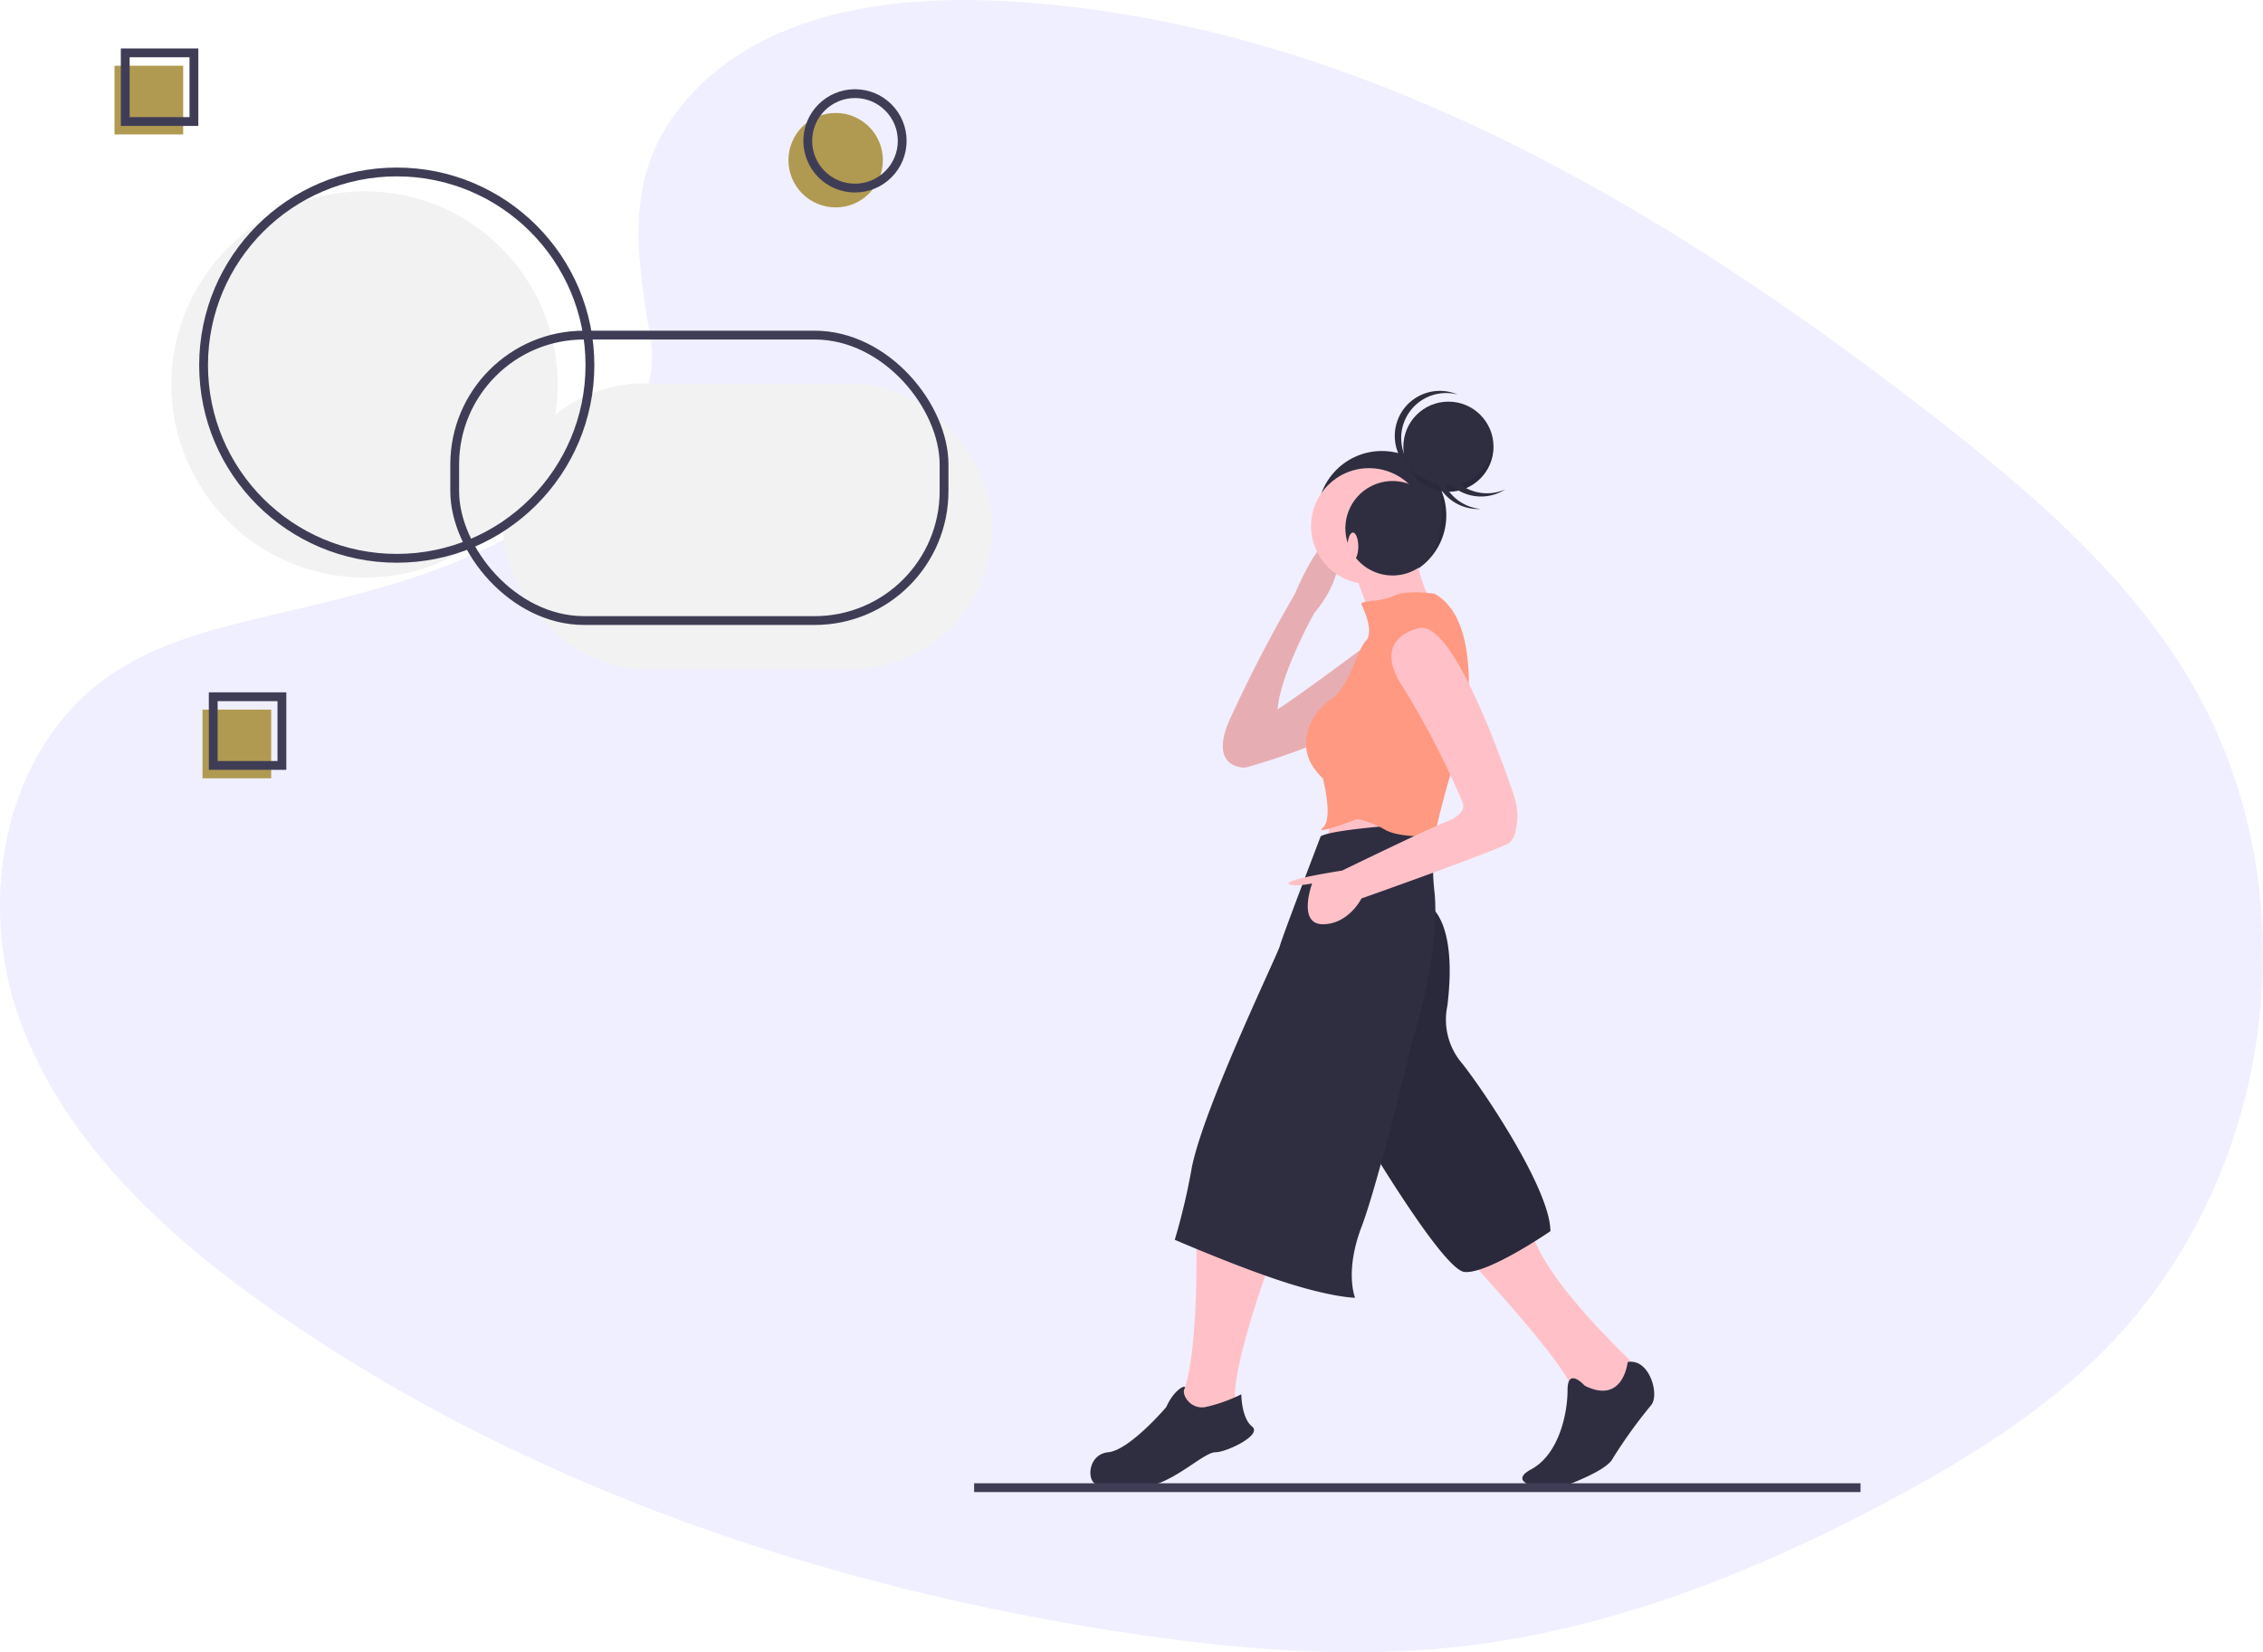 <svg xmlns="http://www.w3.org/2000/svg" width="256.912" height="187.586" viewBox="0 0 256.912 187.586">
  <g id="free-design-illustration" transform="translate(13 5.5)">
    <path id="Path_1180" data-name="Path 1180" d="M207.624,50.076c8.717-8.625,22.4-10.383,34.854-9.7C281.6,42.533,316.914,63.506,347.46,87.23c11.057,8.588,21.944,17.844,29.124,29.67,14.611,24.077,10.276,57.427-10.036,77.271-6.912,6.745-15.288,11.92-23.9,16.5-15.288,8.155-31.8,14.7-49.162,16.564-12.383,1.328-24.914.246-37.224-1.607-34.406-5.187-68.149-16.64-96.443-36.233-12.408-8.594-24.1-19.278-29.211-33.18s-1.845-31.519,10.822-39.747c5.242-3.4,11.507-4.941,17.641-6.384,9.028-2.122,18.2-4.217,26.35-8.537C193.84,97.092,203.8,88.464,202.14,78.59,200.351,68,198.926,58.691,207.624,50.076Z" transform="translate(-141.301 -45.742)" fill="#6c63ff" opacity="0.1"/>
    <circle id="Ellipse_438" data-name="Ellipse 438" cx="7.31" cy="7.31" r="7.31" transform="translate(136.573 45.699)" fill="#2f2e41"/>
    <path id="Path_1159" data-name="Path 1159" d="M762.2,308.717a7.31,7.31,0,0,1-10.326,10.326A7.31,7.31,0,1,0,762.2,308.717Z" transform="translate(-613.394 -261.114)" opacity="0.1"/>
    <circle id="Ellipse_439" data-name="Ellipse 439" cx="5.117" cy="5.117" r="5.117" transform="translate(146.32 40.095)" fill="#2f2e41"/>
    <path id="Path_1160" data-name="Path 1160" d="M789.177,302.157a5.113,5.113,0,0,1-5.1-4.751c-.009.121-.018.242-.018.365a5.117,5.117,0,1,0,10.234,0c0-.123-.01-.244-.018-.365A5.113,5.113,0,0,1,789.177,302.157Z" transform="translate(-637.74 -252.559)" opacity="0.1"/>
    <path id="Path_1161" data-name="Path 1161" d="M780.79,278.262a5.1,5.1,0,0,1,6.4-4.949,5.115,5.115,0,1,0-3.293,9.654,5.117,5.117,0,0,1-3.105-4.705Z" transform="translate(-634.714 -234.024)" fill="#2f2e41"/>
    <path id="Path_1162" data-name="Path 1162" d="M798.873,292.635a5.1,5.1,0,0,1,4.595-6.657,5.115,5.115,0,1,0-.209,10.2A5.118,5.118,0,0,1,798.873,292.635Z" transform="translate(-648.178 -243.898)" fill="#2f2e41"/>
    <path id="Path_1163" data-name="Path 1163" d="M801.581,290a5.1,5.1,0,0,1,.715-8.057,5.115,5.115,0,1,0,4.847,8.975A5.118,5.118,0,0,1,801.58,290Z" transform="translate(-649.239 -240.864)" fill="#2f2e41"/>
    <path id="Path_1164" data-name="Path 1164" d="M766.037,345.422s-7.8,5.361-7.31,2.924c.273-1.369-.763-4.281-1.723-6.567-.746-1.779-1.445-3.18-1.445-3.18l8.528-2.193a13.537,13.537,0,0,0,.032,3.911A12.521,12.521,0,0,0,766.037,345.422Z" transform="translate(-616.185 -282.057)" fill="#ffc1c7"/>
    <path id="Path_1165" data-name="Path 1165" d="M565.487,349.475,565,353.617l6.823-.731,1.218-4.386Z" transform="translate(-427.33 -263.205)" fill="#ffc1c7"/>
    <path id="Path_1166" data-name="Path 1166" d="M703.983,367.314l-1.462,1.706s-4.142.244-1.949-5.117a164.109,164.109,0,0,1,7.554-14.62s3.411-8.285,4.63-5.117-2.437,7.31-2.437,7.31-4.63,8.285-4.142,11.94Z" transform="translate(-574.111 -287.38)" fill="#ffc1c7"/>
    <path id="Path_1167" data-name="Path 1167" d="M703.983,367.314l-1.462,1.706s-4.142.244-1.949-5.117a164.109,164.109,0,0,1,7.554-14.62s3.411-8.285,4.63-5.117-2.437,7.31-2.437,7.31-4.63,8.285-4.142,11.94Z" transform="translate(-574.111 -287.38)" opacity="0.1"/>
    <path id="Path_1168" data-name="Path 1168" d="M812.56,666.33s10.965,11.7,12.183,15.107-1.949,8.772-3.168,9.016-1.462,1.706,0,1.949,6.335-1.949,7.8-4.386,2.437-4.142,3.168-4.63a2.926,2.926,0,0,0,0-3.9c-1.218-1.218-11.208-10.478-12.427-16.082Z" transform="translate(-659.296 -529.379)" fill="#ffc1c7"/>
    <path id="Path_1169" data-name="Path 1169" d="M851.443,725.283s-.487,4.873-4.873,2.68c0,0-1.949-2.193-1.949.487s-.975,7.31-4.142,9.016,2.193,2.437,2.924,2.193,5.6-1.949,6.335-3.411a55.271,55.271,0,0,1,4.386-6.092C855.1,728.938,853.88,724.8,851.443,725.283Z" transform="translate(-679.661 -576.149)" fill="#2f2e41"/>
    <path id="Path_1170" data-name="Path 1170" d="M767.576,512.406s3.411,1.462,2.193,11.452a7.626,7.626,0,0,0,1.706,6.579c2.68,3.411,9.99,14.376,9.99,19.006,0,0-7.066,4.873-9.747,4.63S758.56,535.8,758.56,535.8Z" transform="translate(-618.454 -415.172)" fill="#2f2e41"/>
    <path id="Path_1171" data-name="Path 1171" d="M767.576,512.406s3.411,1.462,2.193,11.452a7.626,7.626,0,0,0,1.706,6.579c2.68,3.411,9.99,14.376,9.99,19.006,0,0-7.066,4.873-9.747,4.63S758.56,535.8,758.56,535.8Z" transform="translate(-618.454 -415.172)" opacity="0.1"/>
    <path id="Path_1172" data-name="Path 1172" d="M654.522,665.406s.487,17.544-2.437,19.493c0,0-3.9,5.6-6.335,5.6s-2.193,1.949-.975,2.193,1.462.975,6.335-.975,7.31-2.437,8.041-2.437,1.462-.975,0-3.9,4.142-17.787,4.142-17.787Z" transform="translate(-531.715 -530.891)" fill="#ffc1c7"/>
    <path id="Path_1173" data-name="Path 1173" d="M655.376,737.751a17.528,17.528,0,0,1-4.142,1.462c-1.706.244-2.665-1.482-2.307-2.081s-1.1-.112-2.079,2.081c0,0-4.142,4.873-6.579,5.117s-2.456,3.542-1.218,3.655c1.34.122,3.655.975,6.579,0s5.6-3.655,6.823-3.655,5.361-1.949,4.142-2.924S655.376,737.751,655.376,737.751Z" transform="translate(-527.453 -584.962)" fill="#2f2e41"/>
    <path id="Path_1174" data-name="Path 1174" d="M725.423,388.013s-10.234,7.649-11.7,8.38-3.168,6.335-3.168,6.335,8.772-2.437,10.234-4.142S725.423,388.013,725.423,388.013Z" transform="translate(-582.15 -321.089)" fill="#ffc1c7"/>
    <path id="Path_1175" data-name="Path 1175" d="M725.423,388.013s-10.234,7.649-11.7,8.38-3.168,6.335-3.168,6.335,8.772-2.437,10.234-4.142S725.423,388.013,725.423,388.013Z" transform="translate(-582.15 -321.089)" opacity="0.1"/>
    <circle id="Ellipse_440" data-name="Ellipse 440" cx="6.579" cy="6.579" r="6.579" transform="translate(135.842 47.649)" fill="#ffc1c7"/>
    <path id="Path_1176" data-name="Path 1176" d="M694.129,476.029s-4.386,11.452-4.63,12.427-8.528,18.031-9.99,25.1a73.757,73.757,0,0,1-1.949,8.285s7.31,3.168,12.67,4.873,7.8,1.706,7.8,1.706-1.218-2.924.731-8.041,5.848-21.442,5.848-21.442,3.117-9.625,2.437-16.569a25.941,25.941,0,0,1-.058-5.388,2.107,2.107,0,0,0-2.232-2.353C701.138,474.871,695.29,475.365,694.129,476.029Z" transform="translate(-557.191 -386.592)" fill="#2f2e41"/>
    <path id="Path_1177" data-name="Path 1177" d="M753.266,366.912s-3.168-.487-4.63.244-3.9.487-3.655.975,1.462,3.168.487,4.142-1.949,5.361-3.9,6.579-4.873,5.361-.975,9.016c0,0,1.218,4.63,0,5.6s3.9-.975,3.9-.975a10.614,10.614,0,0,1,3.168,1.218c1.706.975,5.6.731,5.6.731s1.706-7.554,2.68-9.259S759.113,370.08,753.266,366.912Z" transform="translate(-603.413 -305.009)" fill="#ff9981"/>
    <path id="Path_1178" data-name="Path 1178" d="M745.4,383.306s-5.6.975-1.949,6.579a97.783,97.783,0,0,1,6.823,13.158s.731,1.218-1.706,2.193-11.94,5.6-11.94,5.6-6.335.975-6.092,1.462,2.68,0,2.68,0-1.706,4.63,1.218,4.63,4.386-2.924,4.386-2.924,15.838-5.6,16.813-6.335a2.544,2.544,0,0,0,.707-1.423,7.223,7.223,0,0,0-.227-3.969C754.471,397.433,749.08,382.489,745.4,383.306Z" transform="translate(-597.255 -317.504)" fill="#ffc1c7"/>
    <path id="Path_1179" data-name="Path 1179" d="M756.306,307.061a5.361,5.361,0,1,0,3.1,5.641,5.36,5.36,0,0,0-3.1-5.641Z" transform="translate(-608.999 -257.475)" fill="#2f2e41"/>
    <ellipse id="Ellipse_441" data-name="Ellipse 441" cx="0.609" cy="1.584" rx="0.609" ry="1.584" transform="translate(139.984 54.959)" fill="#ffc1c7"/>
    <circle id="Ellipse_442" data-name="Ellipse 442" cx="5.361" cy="5.361" r="5.361" transform="translate(76.51 7.323)" fill="#b09a51"/>
    <rect id="Rectangle_1938" data-name="Rectangle 1938" width="7.797" height="7.797" transform="translate(9.99 75.061)" fill="#b09a51"/>
    <rect id="Rectangle_1939" data-name="Rectangle 1939" width="55.555" height="32.407" rx="16.004" transform="translate(44.103 38.024)" fill="#f2f2f2"/>
    <circle id="Ellipse_443" data-name="Ellipse 443" cx="21.93" cy="21.93" r="21.93" transform="translate(6.457 16.216)" fill="#f2f2f2"/>
    <circle id="Ellipse_444" data-name="Ellipse 444" cx="21.93" cy="21.93" r="21.93" transform="translate(10.112 14.023)" fill="none" stroke="#3f3d56" stroke-miterlimit="10" stroke-width="1"/>
    <rect id="Rectangle_1940" data-name="Rectangle 1940" width="55.555" height="32.407" rx="14.693" transform="translate(38.621 32.542)" fill="none" stroke="#3f3d56" stroke-miterlimit="10" stroke-width="1"/>
    <circle id="Ellipse_445" data-name="Ellipse 445" cx="5.361" cy="5.361" r="5.361" transform="translate(78.703 5.13)" fill="none" stroke="#3f3d56" stroke-miterlimit="10" stroke-width="1"/>
    <rect id="Rectangle_1941" data-name="Rectangle 1941" width="7.797" height="7.797" transform="translate(11.208 73.599)" fill="none" stroke="#3f3d56" stroke-miterlimit="10" stroke-width="1"/>
    <rect id="Rectangle_1942" data-name="Rectangle 1942" width="7.797" height="7.797" transform="translate(0 1.962)" fill="#b09a51"/>
    <rect id="Rectangle_1943" data-name="Rectangle 1943" width="7.797" height="7.797" transform="translate(1.218 0.5)" fill="none" stroke="#3f3d56" stroke-miterlimit="10" stroke-width="1"/>
    <line id="Line_17" data-name="Line 17" x2="100.633" transform="translate(97.587 163.389)" fill="none" stroke="#3f3d56" stroke-miterlimit="10" stroke-width="1"/>
  </g>
</svg>
